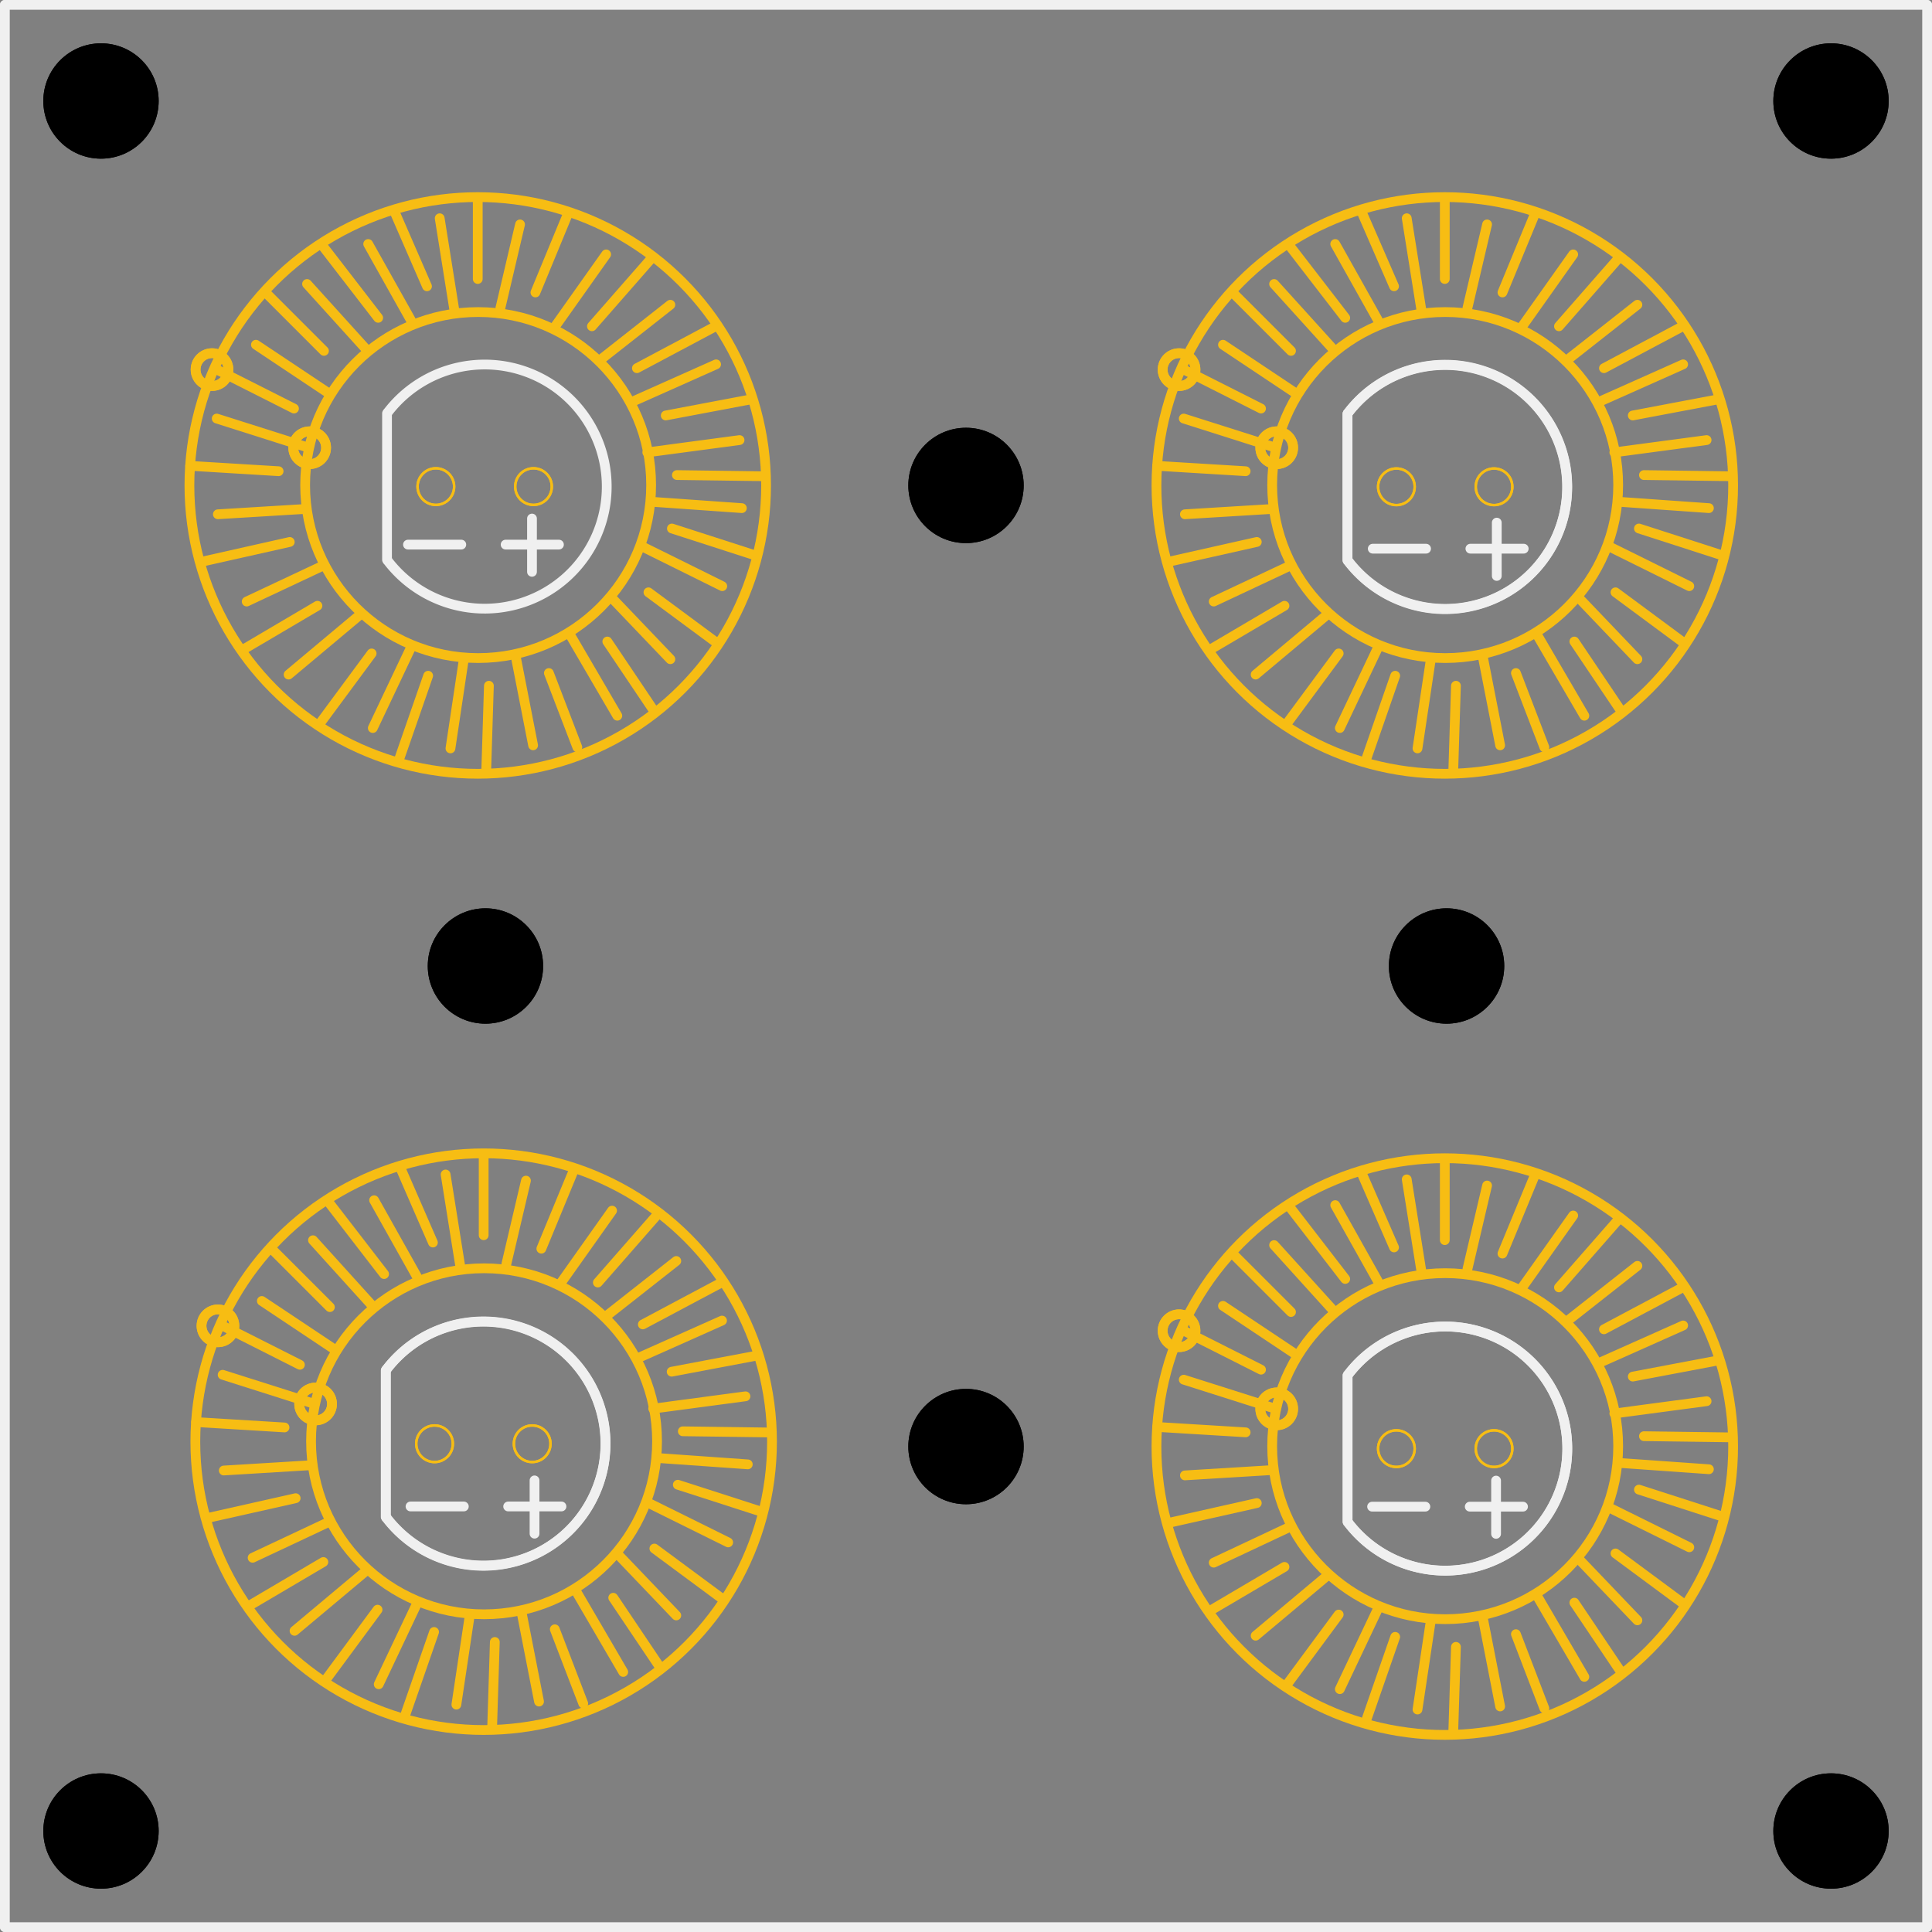 <?xml version='1.0' encoding='UTF-8' standalone='no'?>
<!-- Created with Fritzing (http://www.fritzing.org/) -->
<svg xmlns:svg='http://www.w3.org/2000/svg' xmlns='http://www.w3.org/2000/svg' version='1.2' baseProfile='tiny' x='0in' y='0in' width='1.978in' height='1.978in' viewBox='0 0 50.254 50.254' >
<rect x="0" y="0" width="50.254" height="50.254" fill="#808080" stroke="none"/>
<g id='copper1'>
<line class='other' x1='6.927' y1='7.627' x2='8.427' y2='9.127' stroke='#F7BD13' stroke-width='0.254' stroke-linecap='round'/>
<line class='other' x1='8.577' y1='10.247' x2='6.657' y2='8.967' stroke='#F7BD13' stroke-width='0.254' stroke-linecap='round'/>
<line class='other' x1='5.587' y1='9.587' x2='7.647' y2='10.627' stroke='#F7BD13' stroke-width='0.254' stroke-linecap='round'/>
<line class='other' x1='4.947' y1='12.117' x2='7.247' y2='12.257' stroke='#F7BD13' stroke-width='0.254' stroke-linecap='round'/>
<line class='other' x1='7.967' y1='13.237' x2='5.667' y2='13.377' stroke='#F7BD13' stroke-width='0.254' stroke-linecap='round'/>
<line class='other' x1='5.267' y1='14.607' x2='7.537' y2='14.097' stroke='#F7BD13' stroke-width='0.254' stroke-linecap='round'/>
<line class='other' x1='8.417' y1='14.707' x2='6.417' y2='15.647' stroke='#F7BD13' stroke-width='0.254' stroke-linecap='round'/>
<line class='other' x1='6.357' y1='16.877' x2='8.257' y2='15.757' stroke='#F7BD13' stroke-width='0.254' stroke-linecap='round'/>
<line class='other' x1='9.357' y1='15.997' x2='7.507' y2='17.547' stroke='#F7BD13' stroke-width='0.254' stroke-linecap='round'/>
<line class='other' x1='8.337' y1='18.797' x2='9.667' y2='16.997' stroke='#F7BD13' stroke-width='0.254' stroke-linecap='round'/>
<line class='other' x1='10.687' y1='16.847' x2='9.697' y2='18.937' stroke='#F7BD13' stroke-width='0.254' stroke-linecap='round'/>
<line class='other' x1='10.397' y1='19.707' x2='11.137' y2='17.577' stroke='#F7BD13' stroke-width='0.254' stroke-linecap='round'/>
<line class='other' x1='12.057' y1='17.197' x2='11.717' y2='19.467' stroke='#F7BD13' stroke-width='0.254' stroke-linecap='round'/>
<line class='other' x1='12.647' y1='20.067' x2='12.717' y2='17.837' stroke='#F7BD13' stroke-width='0.254' stroke-linecap='round'/>
<line class='other' x1='13.417' y1='17.087' x2='13.867' y2='19.387' stroke='#F7BD13' stroke-width='0.254' stroke-linecap='round'/>
<line class='other' x1='15.017' y1='19.437' x2='14.277' y2='17.507' stroke='#F7BD13' stroke-width='0.254' stroke-linecap='round'/>
<line class='other' x1='14.837' y1='16.527' x2='16.057' y2='18.617' stroke='#F7BD13' stroke-width='0.254' stroke-linecap='round'/>
<line class='other' x1='16.967' y1='18.427' x2='15.797' y2='16.687' stroke='#F7BD13' stroke-width='0.254' stroke-linecap='round'/>
<line class='other' x1='15.927' y1='15.567' x2='17.437' y2='17.147' stroke='#F7BD13' stroke-width='0.254' stroke-linecap='round'/>
<line class='other' x1='18.597' y1='16.687' x2='16.867' y2='15.407' stroke='#F7BD13' stroke-width='0.254' stroke-linecap='round'/>
<line class='other' x1='16.727' y1='14.227' x2='18.787' y2='15.247' stroke='#F7BD13' stroke-width='0.254' stroke-linecap='round'/>
<line class='other' x1='19.647' y1='14.447' x2='17.477' y2='13.747' stroke='#F7BD13' stroke-width='0.254' stroke-linecap='round'/>
<line class='other' x1='17.027' y1='13.057' x2='19.297' y2='13.217' stroke='#F7BD13' stroke-width='0.254' stroke-linecap='round'/>
<line class='other' x1='19.807' y1='12.387' x2='17.607' y2='12.357' stroke='#F7BD13' stroke-width='0.254' stroke-linecap='round'/>
<line class='other' x1='16.837' y1='11.767' x2='19.237' y2='11.447' stroke='#F7BD13' stroke-width='0.254' stroke-linecap='round'/>
<line class='other' x1='19.537' y1='10.387' x2='17.317' y2='10.807' stroke='#F7BD13' stroke-width='0.254' stroke-linecap='round'/>
<line class='other' x1='16.407' y1='10.467' x2='18.627' y2='9.477' stroke='#F7BD13' stroke-width='0.254' stroke-linecap='round'/>
<line class='other' x1='18.577' y1='8.507' x2='16.567' y2='9.577' stroke='#F7BD13' stroke-width='0.254' stroke-linecap='round'/>
<line class='other' x1='15.607' y1='9.367' x2='17.437' y2='7.927' stroke='#F7BD13' stroke-width='0.254' stroke-linecap='round'/>
<line class='other' x1='16.947' y1='6.717' x2='15.397' y2='8.487' stroke='#F7BD13' stroke-width='0.254' stroke-linecap='round'/>
<line class='other' x1='14.407' y1='8.537' x2='15.767' y2='6.617' stroke='#F7BD13' stroke-width='0.254' stroke-linecap='round'/>
<line class='other' x1='14.757' y1='5.597' x2='13.927' y2='7.607' stroke='#F7BD13' stroke-width='0.254' stroke-linecap='round'/>
<line class='other' x1='13.017' y1='8.007' x2='13.527' y2='5.837' stroke='#F7BD13' stroke-width='0.254' stroke-linecap='round'/>
<line class='other' x1='9.517' y1='9.077' x2='7.987' y2='7.387' stroke='#F7BD13' stroke-width='0.254' stroke-linecap='round'/>
<line class='other' x1='8.417' y1='6.427' x2='9.837' y2='8.267' stroke='#F7BD13' stroke-width='0.254' stroke-linecap='round'/>
<line class='other' x1='10.687' y1='8.327' x2='9.577' y2='6.347' stroke='#F7BD13' stroke-width='0.254' stroke-linecap='round'/>
<line class='other' x1='10.267' y1='5.517' x2='11.107' y2='7.447' stroke='#F7BD13' stroke-width='0.254' stroke-linecap='round'/>
<line class='other' x1='11.817' y1='8.057' x2='11.437' y2='5.677' stroke='#F7BD13' stroke-width='0.254' stroke-linecap='round'/>
<line class='other' x1='12.427' y1='5.167' x2='12.427' y2='7.257' stroke='#F7BD13' stroke-width='0.254' stroke-linecap='round'/>
<line class='other' x1='7.967' y1='11.627' x2='5.637' y2='10.887' stroke='#F7BD13' stroke-width='0.254' stroke-linecap='round'/>
<line class='other' x1='32.081' y1='7.627' x2='33.581' y2='9.127' stroke='#F7BD13' stroke-width='0.254' stroke-linecap='round'/>
<line class='other' x1='33.731' y1='10.247' x2='31.811' y2='8.967' stroke='#F7BD13' stroke-width='0.254' stroke-linecap='round'/>
<line class='other' x1='30.741' y1='9.587' x2='32.801' y2='10.627' stroke='#F7BD13' stroke-width='0.254' stroke-linecap='round'/>
<line class='other' x1='30.101' y1='12.117' x2='32.401' y2='12.257' stroke='#F7BD13' stroke-width='0.254' stroke-linecap='round'/>
<line class='other' x1='33.121' y1='13.237' x2='30.821' y2='13.377' stroke='#F7BD13' stroke-width='0.254' stroke-linecap='round'/>
<line class='other' x1='30.421' y1='14.607' x2='32.691' y2='14.097' stroke='#F7BD13' stroke-width='0.254' stroke-linecap='round'/>
<line class='other' x1='33.571' y1='14.707' x2='31.571' y2='15.647' stroke='#F7BD13' stroke-width='0.254' stroke-linecap='round'/>
<line class='other' x1='31.511' y1='16.877' x2='33.411' y2='15.757' stroke='#F7BD13' stroke-width='0.254' stroke-linecap='round'/>
<line class='other' x1='34.511' y1='15.997' x2='32.661' y2='17.547' stroke='#F7BD13' stroke-width='0.254' stroke-linecap='round'/>
<line class='other' x1='33.491' y1='18.797' x2='34.821' y2='16.997' stroke='#F7BD13' stroke-width='0.254' stroke-linecap='round'/>
<line class='other' x1='35.841' y1='16.847' x2='34.851' y2='18.937' stroke='#F7BD13' stroke-width='0.254' stroke-linecap='round'/>
<line class='other' x1='35.551' y1='19.707' x2='36.291' y2='17.577' stroke='#F7BD13' stroke-width='0.254' stroke-linecap='round'/>
<line class='other' x1='37.211' y1='17.197' x2='36.871' y2='19.467' stroke='#F7BD13' stroke-width='0.254' stroke-linecap='round'/>
<line class='other' x1='37.801' y1='20.067' x2='37.871' y2='17.837' stroke='#F7BD13' stroke-width='0.254' stroke-linecap='round'/>
<line class='other' x1='38.571' y1='17.087' x2='39.021' y2='19.387' stroke='#F7BD13' stroke-width='0.254' stroke-linecap='round'/>
<line class='other' x1='40.171' y1='19.437' x2='39.431' y2='17.507' stroke='#F7BD13' stroke-width='0.254' stroke-linecap='round'/>
<line class='other' x1='39.991' y1='16.527' x2='41.211' y2='18.617' stroke='#F7BD13' stroke-width='0.254' stroke-linecap='round'/>
<line class='other' x1='42.121' y1='18.427' x2='40.951' y2='16.687' stroke='#F7BD13' stroke-width='0.254' stroke-linecap='round'/>
<line class='other' x1='41.081' y1='15.567' x2='42.591' y2='17.147' stroke='#F7BD13' stroke-width='0.254' stroke-linecap='round'/>
<line class='other' x1='43.751' y1='16.687' x2='42.021' y2='15.407' stroke='#F7BD13' stroke-width='0.254' stroke-linecap='round'/>
<line class='other' x1='41.881' y1='14.227' x2='43.941' y2='15.247' stroke='#F7BD13' stroke-width='0.254' stroke-linecap='round'/>
<line class='other' x1='44.801' y1='14.447' x2='42.631' y2='13.747' stroke='#F7BD13' stroke-width='0.254' stroke-linecap='round'/>
<line class='other' x1='42.181' y1='13.057' x2='44.451' y2='13.217' stroke='#F7BD13' stroke-width='0.254' stroke-linecap='round'/>
<line class='other' x1='44.961' y1='12.387' x2='42.761' y2='12.357' stroke='#F7BD13' stroke-width='0.254' stroke-linecap='round'/>
<line class='other' x1='41.991' y1='11.767' x2='44.391' y2='11.447' stroke='#F7BD13' stroke-width='0.254' stroke-linecap='round'/>
<line class='other' x1='44.691' y1='10.387' x2='42.471' y2='10.807' stroke='#F7BD13' stroke-width='0.254' stroke-linecap='round'/>
<line class='other' x1='41.561' y1='10.467' x2='43.781' y2='9.477' stroke='#F7BD13' stroke-width='0.254' stroke-linecap='round'/>
<line class='other' x1='43.731' y1='8.507' x2='41.721' y2='9.577' stroke='#F7BD13' stroke-width='0.254' stroke-linecap='round'/>
<line class='other' x1='40.761' y1='9.367' x2='42.591' y2='7.927' stroke='#F7BD13' stroke-width='0.254' stroke-linecap='round'/>
<line class='other' x1='42.101' y1='6.717' x2='40.551' y2='8.487' stroke='#F7BD13' stroke-width='0.254' stroke-linecap='round'/>
<line class='other' x1='39.561' y1='8.537' x2='40.921' y2='6.617' stroke='#F7BD13' stroke-width='0.254' stroke-linecap='round'/>
<line class='other' x1='39.911' y1='5.597' x2='39.081' y2='7.607' stroke='#F7BD13' stroke-width='0.254' stroke-linecap='round'/>
<line class='other' x1='38.171' y1='8.007' x2='38.681' y2='5.837' stroke='#F7BD13' stroke-width='0.254' stroke-linecap='round'/>
<line class='other' x1='34.671' y1='9.077' x2='33.141' y2='7.387' stroke='#F7BD13' stroke-width='0.254' stroke-linecap='round'/>
<line class='other' x1='33.571' y1='6.427' x2='34.991' y2='8.267' stroke='#F7BD13' stroke-width='0.254' stroke-linecap='round'/>
<line class='other' x1='35.841' y1='8.327' x2='34.731' y2='6.347' stroke='#F7BD13' stroke-width='0.254' stroke-linecap='round'/>
<line class='other' x1='35.421' y1='5.517' x2='36.261' y2='7.447' stroke='#F7BD13' stroke-width='0.254' stroke-linecap='round'/>
<line class='other' x1='36.971' y1='8.057' x2='36.591' y2='5.677' stroke='#F7BD13' stroke-width='0.254' stroke-linecap='round'/>
<line class='other' x1='37.581' y1='5.167' x2='37.581' y2='7.257' stroke='#F7BD13' stroke-width='0.254' stroke-linecap='round'/>
<line class='other' x1='33.121' y1='11.627' x2='30.791' y2='10.887' stroke='#F7BD13' stroke-width='0.254' stroke-linecap='round'/>
<line class='other' x1='7.081' y1='32.5' x2='8.581' y2='34' stroke='#F7BD13' stroke-width='0.254' stroke-linecap='round'/>
<line class='other' x1='8.731' y1='35.12' x2='6.811' y2='33.84' stroke='#F7BD13' stroke-width='0.254' stroke-linecap='round'/>
<line class='other' x1='5.741' y1='34.46' x2='7.801' y2='35.5' stroke='#F7BD13' stroke-width='0.254' stroke-linecap='round'/>
<line class='other' x1='5.101' y1='36.99' x2='7.401' y2='37.13' stroke='#F7BD13' stroke-width='0.254' stroke-linecap='round'/>
<line class='other' x1='8.121' y1='38.11' x2='5.821' y2='38.25' stroke='#F7BD13' stroke-width='0.254' stroke-linecap='round'/>
<line class='other' x1='5.421' y1='39.48' x2='7.691' y2='38.97' stroke='#F7BD13' stroke-width='0.254' stroke-linecap='round'/>
<line class='other' x1='8.571' y1='39.58' x2='6.571' y2='40.52' stroke='#F7BD13' stroke-width='0.254' stroke-linecap='round'/>
<line class='other' x1='6.511' y1='41.75' x2='8.411' y2='40.63' stroke='#F7BD13' stroke-width='0.254' stroke-linecap='round'/>
<line class='other' x1='9.511' y1='40.87' x2='7.661' y2='42.42' stroke='#F7BD13' stroke-width='0.254' stroke-linecap='round'/>
<line class='other' x1='8.491' y1='43.67' x2='9.821' y2='41.87' stroke='#F7BD13' stroke-width='0.254' stroke-linecap='round'/>
<line class='other' x1='10.841' y1='41.72' x2='9.851' y2='43.81' stroke='#F7BD13' stroke-width='0.254' stroke-linecap='round'/>
<line class='other' x1='10.551' y1='44.58' x2='11.291' y2='42.45' stroke='#F7BD13' stroke-width='0.254' stroke-linecap='round'/>
<line class='other' x1='12.211' y1='42.07' x2='11.871' y2='44.34' stroke='#F7BD13' stroke-width='0.254' stroke-linecap='round'/>
<line class='other' x1='12.801' y1='44.94' x2='12.871' y2='42.71' stroke='#F7BD13' stroke-width='0.254' stroke-linecap='round'/>
<line class='other' x1='13.571' y1='41.96' x2='14.021' y2='44.26' stroke='#F7BD13' stroke-width='0.254' stroke-linecap='round'/>
<line class='other' x1='15.171' y1='44.31' x2='14.431' y2='42.38' stroke='#F7BD13' stroke-width='0.254' stroke-linecap='round'/>
<line class='other' x1='14.991' y1='41.4' x2='16.211' y2='43.49' stroke='#F7BD13' stroke-width='0.254' stroke-linecap='round'/>
<line class='other' x1='17.121' y1='43.3' x2='15.951' y2='41.56' stroke='#F7BD13' stroke-width='0.254' stroke-linecap='round'/>
<line class='other' x1='16.081' y1='40.44' x2='17.591' y2='42.02' stroke='#F7BD13' stroke-width='0.254' stroke-linecap='round'/>
<line class='other' x1='18.751' y1='41.56' x2='17.021' y2='40.28' stroke='#F7BD13' stroke-width='0.254' stroke-linecap='round'/>
<line class='other' x1='16.881' y1='39.1' x2='18.941' y2='40.12' stroke='#F7BD13' stroke-width='0.254' stroke-linecap='round'/>
<line class='other' x1='19.801' y1='39.32' x2='17.631' y2='38.62' stroke='#F7BD13' stroke-width='0.254' stroke-linecap='round'/>
<line class='other' x1='17.181' y1='37.93' x2='19.451' y2='38.09' stroke='#F7BD13' stroke-width='0.254' stroke-linecap='round'/>
<line class='other' x1='19.961' y1='37.26' x2='17.761' y2='37.23' stroke='#F7BD13' stroke-width='0.254' stroke-linecap='round'/>
<line class='other' x1='16.991' y1='36.64' x2='19.391' y2='36.32' stroke='#F7BD13' stroke-width='0.254' stroke-linecap='round'/>
<line class='other' x1='19.691' y1='35.26' x2='17.471' y2='35.68' stroke='#F7BD13' stroke-width='0.254' stroke-linecap='round'/>
<line class='other' x1='16.561' y1='35.34' x2='18.781' y2='34.35' stroke='#F7BD13' stroke-width='0.254' stroke-linecap='round'/>
<line class='other' x1='18.731' y1='33.38' x2='16.721' y2='34.45' stroke='#F7BD13' stroke-width='0.254' stroke-linecap='round'/>
<line class='other' x1='15.761' y1='34.24' x2='17.591' y2='32.8' stroke='#F7BD13' stroke-width='0.254' stroke-linecap='round'/>
<line class='other' x1='17.101' y1='31.59' x2='15.551' y2='33.36' stroke='#F7BD13' stroke-width='0.254' stroke-linecap='round'/>
<line class='other' x1='14.561' y1='33.41' x2='15.921' y2='31.49' stroke='#F7BD13' stroke-width='0.254' stroke-linecap='round'/>
<line class='other' x1='14.911' y1='30.47' x2='14.081' y2='32.48' stroke='#F7BD13' stroke-width='0.254' stroke-linecap='round'/>
<line class='other' x1='13.171' y1='32.88' x2='13.681' y2='30.71' stroke='#F7BD13' stroke-width='0.254' stroke-linecap='round'/>
<line class='other' x1='9.671' y1='33.95' x2='8.141' y2='32.26' stroke='#F7BD13' stroke-width='0.254' stroke-linecap='round'/>
<line class='other' x1='8.571' y1='31.3' x2='9.991' y2='33.14' stroke='#F7BD13' stroke-width='0.254' stroke-linecap='round'/>
<line class='other' x1='10.841' y1='33.2' x2='9.731' y2='31.22' stroke='#F7BD13' stroke-width='0.254' stroke-linecap='round'/>
<line class='other' x1='10.421' y1='30.39' x2='11.261' y2='32.32' stroke='#F7BD13' stroke-width='0.254' stroke-linecap='round'/>
<line class='other' x1='11.971' y1='32.93' x2='11.591' y2='30.55' stroke='#F7BD13' stroke-width='0.254' stroke-linecap='round'/>
<line class='other' x1='12.581' y1='30.04' x2='12.581' y2='32.13' stroke='#F7BD13' stroke-width='0.254' stroke-linecap='round'/>
<line class='other' x1='8.121' y1='36.5' x2='5.791' y2='35.76' stroke='#F7BD13' stroke-width='0.254' stroke-linecap='round'/>
<line class='other' x1='32.081' y1='32.627' x2='33.581' y2='34.127' stroke='#F7BD13' stroke-width='0.254' stroke-linecap='round'/>
<line class='other' x1='33.731' y1='35.247' x2='31.811' y2='33.967' stroke='#F7BD13' stroke-width='0.254' stroke-linecap='round'/>
<line class='other' x1='30.741' y1='34.587' x2='32.801' y2='35.627' stroke='#F7BD13' stroke-width='0.254' stroke-linecap='round'/>
<line class='other' x1='30.101' y1='37.117' x2='32.401' y2='37.257' stroke='#F7BD13' stroke-width='0.254' stroke-linecap='round'/>
<line class='other' x1='33.121' y1='38.237' x2='30.821' y2='38.377' stroke='#F7BD13' stroke-width='0.254' stroke-linecap='round'/>
<line class='other' x1='30.421' y1='39.607' x2='32.691' y2='39.097' stroke='#F7BD13' stroke-width='0.254' stroke-linecap='round'/>
<line class='other' x1='33.571' y1='39.707' x2='31.571' y2='40.647' stroke='#F7BD13' stroke-width='0.254' stroke-linecap='round'/>
<line class='other' x1='31.511' y1='41.877' x2='33.411' y2='40.757' stroke='#F7BD13' stroke-width='0.254' stroke-linecap='round'/>
<line class='other' x1='34.511' y1='40.997' x2='32.661' y2='42.547' stroke='#F7BD13' stroke-width='0.254' stroke-linecap='round'/>
<line class='other' x1='33.491' y1='43.797' x2='34.821' y2='41.997' stroke='#F7BD13' stroke-width='0.254' stroke-linecap='round'/>
<line class='other' x1='35.841' y1='41.847' x2='34.851' y2='43.937' stroke='#F7BD13' stroke-width='0.254' stroke-linecap='round'/>
<line class='other' x1='35.551' y1='44.707' x2='36.291' y2='42.577' stroke='#F7BD13' stroke-width='0.254' stroke-linecap='round'/>
<line class='other' x1='37.211' y1='42.197' x2='36.871' y2='44.467' stroke='#F7BD13' stroke-width='0.254' stroke-linecap='round'/>
<line class='other' x1='37.801' y1='45.067' x2='37.871' y2='42.837' stroke='#F7BD13' stroke-width='0.254' stroke-linecap='round'/>
<line class='other' x1='38.571' y1='42.087' x2='39.021' y2='44.387' stroke='#F7BD13' stroke-width='0.254' stroke-linecap='round'/>
<line class='other' x1='40.171' y1='44.437' x2='39.431' y2='42.507' stroke='#F7BD13' stroke-width='0.254' stroke-linecap='round'/>
<line class='other' x1='39.991' y1='41.527' x2='41.211' y2='43.617' stroke='#F7BD13' stroke-width='0.254' stroke-linecap='round'/>
<line class='other' x1='42.121' y1='43.427' x2='40.951' y2='41.687' stroke='#F7BD13' stroke-width='0.254' stroke-linecap='round'/>
<line class='other' x1='41.081' y1='40.567' x2='42.591' y2='42.147' stroke='#F7BD13' stroke-width='0.254' stroke-linecap='round'/>
<line class='other' x1='43.751' y1='41.687' x2='42.021' y2='40.407' stroke='#F7BD13' stroke-width='0.254' stroke-linecap='round'/>
<line class='other' x1='41.881' y1='39.227' x2='43.941' y2='40.247' stroke='#F7BD13' stroke-width='0.254' stroke-linecap='round'/>
<line class='other' x1='44.801' y1='39.447' x2='42.631' y2='38.747' stroke='#F7BD13' stroke-width='0.254' stroke-linecap='round'/>
<line class='other' x1='42.181' y1='38.057' x2='44.451' y2='38.217' stroke='#F7BD13' stroke-width='0.254' stroke-linecap='round'/>
<line class='other' x1='44.961' y1='37.387' x2='42.761' y2='37.357' stroke='#F7BD13' stroke-width='0.254' stroke-linecap='round'/>
<line class='other' x1='41.991' y1='36.767' x2='44.391' y2='36.447' stroke='#F7BD13' stroke-width='0.254' stroke-linecap='round'/>
<line class='other' x1='44.691' y1='35.387' x2='42.471' y2='35.807' stroke='#F7BD13' stroke-width='0.254' stroke-linecap='round'/>
<line class='other' x1='41.561' y1='35.467' x2='43.781' y2='34.477' stroke='#F7BD13' stroke-width='0.254' stroke-linecap='round'/>
<line class='other' x1='43.731' y1='33.507' x2='41.721' y2='34.577' stroke='#F7BD13' stroke-width='0.254' stroke-linecap='round'/>
<line class='other' x1='40.761' y1='34.367' x2='42.591' y2='32.927' stroke='#F7BD13' stroke-width='0.254' stroke-linecap='round'/>
<line class='other' x1='42.101' y1='31.717' x2='40.551' y2='33.487' stroke='#F7BD13' stroke-width='0.254' stroke-linecap='round'/>
<line class='other' x1='39.561' y1='33.537' x2='40.921' y2='31.617' stroke='#F7BD13' stroke-width='0.254' stroke-linecap='round'/>
<line class='other' x1='39.911' y1='30.597' x2='39.081' y2='32.607' stroke='#F7BD13' stroke-width='0.254' stroke-linecap='round'/>
<line class='other' x1='38.171' y1='33.007' x2='38.681' y2='30.837' stroke='#F7BD13' stroke-width='0.254' stroke-linecap='round'/>
<line class='other' x1='34.671' y1='34.077' x2='33.141' y2='32.387' stroke='#F7BD13' stroke-width='0.254' stroke-linecap='round'/>
<line class='other' x1='33.571' y1='31.427' x2='34.991' y2='33.267' stroke='#F7BD13' stroke-width='0.254' stroke-linecap='round'/>
<line class='other' x1='35.841' y1='33.327' x2='34.731' y2='31.347' stroke='#F7BD13' stroke-width='0.254' stroke-linecap='round'/>
<line class='other' x1='35.421' y1='30.517' x2='36.261' y2='32.447' stroke='#F7BD13' stroke-width='0.254' stroke-linecap='round'/>
<line class='other' x1='36.971' y1='33.057' x2='36.591' y2='30.677' stroke='#F7BD13' stroke-width='0.254' stroke-linecap='round'/>
<line class='other' x1='37.581' y1='30.167' x2='37.581' y2='32.257' stroke='#F7BD13' stroke-width='0.254' stroke-linecap='round'/>
<line class='other' x1='33.121' y1='36.627' x2='30.791' y2='35.887' stroke='#F7BD13' stroke-width='0.254' stroke-linecap='round'/>
<circle class='other' cx='12.427' cy='12.627' r='7.5' stroke='#F7BD13' stroke-width='0.254' fill='none' />
<circle class='other' cx='12.437' cy='12.617' r='4.5' stroke='#F7BD13' stroke-width='0.254' fill='none' />
<circle class='other' cx='37.581' cy='12.627' r='7.5' stroke='#F7BD13' stroke-width='0.254' fill='none' />
<circle class='other' cx='37.591' cy='12.617' r='4.5' stroke='#F7BD13' stroke-width='0.254' fill='none' />
<circle class='other' cx='12.581' cy='37.5' r='7.5' stroke='#F7BD13' stroke-width='0.254' fill='none' />
<circle class='other' cx='12.591' cy='37.49' r='4.5' stroke='#F7BD13' stroke-width='0.254' fill='none' />
<circle class='other' cx='37.581' cy='37.627' r='7.5' stroke='#F7BD13' stroke-width='0.254' fill='none' />
<circle class='other' cx='37.591' cy='37.617' r='4.5' stroke='#F7BD13' stroke-width='0.254' fill='none' />
<circle id='connector2pad' connectorname='A1' cx='13.843' cy='37.554' r='0.476' stroke='#F7BD13' stroke-width='0.064' fill='none' />
<circle id='connector5pad' connectorname='A2' cx='38.862' cy='37.681' r='0.476' stroke='#F7BD13' stroke-width='0.064' fill='none' />
<circle id='connector6pad' connectorname='A3' cx='13.877' cy='12.657' r='0.476' stroke='#F7BD13' stroke-width='0.064' fill='none' />
<circle id='connector10pad' connectorname='A4' cx='38.862' cy='12.662' r='0.476' stroke='#F7BD13' stroke-width='0.064' fill='none' />
<circle id='connector0pad' connectorname='K1' cx='11.303' cy='37.554' r='0.476' stroke='#F7BD13' stroke-width='0.064' fill='none' />
<circle id='connector3pad' connectorname='K2' cx='36.322' cy='37.681' r='0.476' stroke='#F7BD13' stroke-width='0.064' fill='none' />
<circle id='connector8pad' connectorname='K3' cx='11.337' cy='12.657' r='0.476' stroke='#F7BD13' stroke-width='0.064' fill='none' />
<circle id='connector11pad' connectorname='K4' cx='36.322' cy='12.662' r='0.476' stroke='#F7BD13' stroke-width='0.064' fill='none' />
<circle id='connector1pad' connectorname='SIG1' cx='5.669' cy='34.487' r='0.427' stroke='#F7BD13' stroke-width='0.254' fill='none' />
<circle id='connector4pad' connectorname='SIG2' cx='8.209' cy='36.519' r='0.427' stroke='#F7BD13' stroke-width='0.254' fill='none' />
<circle id='connector7pad' connectorname='SIG3' cx='30.669' cy='34.614' r='0.427' stroke='#F7BD13' stroke-width='0.254' fill='none' />
<circle id='connector9pad' connectorname='SIG4' cx='33.209' cy='36.646' r='0.427' stroke='#F7BD13' stroke-width='0.254' fill='none' />
<circle id='connector12pad' connectorname='SIG5' cx='5.515' cy='9.614' r='0.427' stroke='#F7BD13' stroke-width='0.254' fill='none' />
<circle id='connector13pad' connectorname='SIG6' cx='8.055' cy='11.646' r='0.427' stroke='#F7BD13' stroke-width='0.254' fill='none' />
<circle id='connector14pad' connectorname='SIG7' cx='30.669' cy='9.614' r='0.427' stroke='#F7BD13' stroke-width='0.254' fill='none' />
<circle id='connector15pad' connectorname='SIG8' cx='33.209' cy='11.646' r='0.427' stroke='#F7BD13' stroke-width='0.254' fill='none' />
<circle cx='12.627' cy='25.127' r='1.5' stroke='black' stroke-width='0' fill='black' id='nonconn0' />
<circle cx='25.127' cy='12.627' r='1.5' stroke='black' stroke-width='0' fill='black' id='nonconn1' />
<circle cx='37.627' cy='25.127' r='1.5' stroke='black' stroke-width='0' fill='black' id='nonconn2' />
<circle cx='25.127' cy='37.627' r='1.5' stroke='black' stroke-width='0' fill='black' id='nonconn3' />
<circle cx='2.627' cy='47.627' r='1.5' stroke='black' stroke-width='0' fill='black' id='nonconn4' />
<circle cx='2.627' cy='2.627' r='1.5' stroke='black' stroke-width='0' fill='black' id='nonconn5' />
<circle cx='47.627' cy='2.627' r='1.5' stroke='black' stroke-width='0' fill='black' id='nonconn6' />
<circle cx='47.627' cy='47.627' r='1.5' stroke='black' stroke-width='0' fill='black' id='nonconn7' />
<g id='copper0'>
<circle id='connector2pad' connectorname='A1' cx='13.843' cy='37.554' r='0.476' stroke='#F7BD13' stroke-width='0.064' fill='none' />
<circle id='connector5pad' connectorname='A2' cx='38.862' cy='37.681' r='0.476' stroke='#F7BD13' stroke-width='0.064' fill='none' />
<circle id='connector6pad' connectorname='A3' cx='13.877' cy='12.657' r='0.476' stroke='#F7BD13' stroke-width='0.064' fill='none' />
<circle id='connector10pad' connectorname='A4' cx='38.862' cy='12.662' r='0.476' stroke='#F7BD13' stroke-width='0.064' fill='none' />
<circle id='connector0pad' connectorname='K1' cx='11.303' cy='37.554' r='0.476' stroke='#F7BD13' stroke-width='0.064' fill='none' />
<circle id='connector3pad' connectorname='K2' cx='36.322' cy='37.681' r='0.476' stroke='#F7BD13' stroke-width='0.064' fill='none' />
<circle id='connector8pad' connectorname='K3' cx='11.337' cy='12.657' r='0.476' stroke='#F7BD13' stroke-width='0.064' fill='none' />
<circle id='connector11pad' connectorname='K4' cx='36.322' cy='12.662' r='0.476' stroke='#F7BD13' stroke-width='0.064' fill='none' />
<circle id='connector1pad' connectorname='SIG1' cx='5.669' cy='34.487' r='0.427' stroke='#F7BD13' stroke-width='0.254' fill='none' />
<circle id='connector4pad' connectorname='SIG2' cx='8.209' cy='36.519' r='0.427' stroke='#F7BD13' stroke-width='0.254' fill='none' />
<circle id='connector7pad' connectorname='SIG3' cx='30.669' cy='34.614' r='0.427' stroke='#F7BD13' stroke-width='0.254' fill='none' />
<circle id='connector9pad' connectorname='SIG4' cx='33.209' cy='36.646' r='0.427' stroke='#F7BD13' stroke-width='0.254' fill='none' />
<circle id='connector12pad' connectorname='SIG5' cx='5.515' cy='9.614' r='0.427' stroke='#F7BD13' stroke-width='0.254' fill='none' />
<circle id='connector13pad' connectorname='SIG6' cx='8.055' cy='11.646' r='0.427' stroke='#F7BD13' stroke-width='0.254' fill='none' />
<circle id='connector14pad' connectorname='SIG7' cx='30.669' cy='9.614' r='0.427' stroke='#F7BD13' stroke-width='0.254' fill='none' />
<circle id='connector15pad' connectorname='SIG8' cx='33.209' cy='11.646' r='0.427' stroke='#F7BD13' stroke-width='0.254' fill='none' />
<circle cx='12.627' cy='25.127' r='1.5' stroke='black' stroke-width='0' fill='black' id='nonconn8' />
<circle cx='25.127' cy='12.627' r='1.5' stroke='black' stroke-width='0' fill='black' id='nonconn9' />
<circle cx='37.627' cy='25.127' r='1.5' stroke='black' stroke-width='0' fill='black' id='nonconn10' />
<circle cx='25.127' cy='37.627' r='1.5' stroke='black' stroke-width='0' fill='black' id='nonconn11' />
<circle cx='2.627' cy='47.627' r='1.5' stroke='black' stroke-width='0' fill='black' id='nonconn12' />
<circle cx='2.627' cy='2.627' r='1.5' stroke='black' stroke-width='0' fill='black' id='nonconn13' />
<circle cx='47.627' cy='2.627' r='1.5' stroke='black' stroke-width='0' fill='black' id='nonconn14' />
<circle cx='47.627' cy='47.627' r='1.5' stroke='black' stroke-width='0' fill='black' id='nonconn15' />
</g>
</g>
<g id='silkscreen'>
<line class='other' x1='0.127' y1='50.127' x2='0.127' y2='0.127' stroke='#f0f0f0' stroke-width='0.254' stroke-linecap='round'/>
<line class='other' x1='0.127' y1='0.127' x2='50.127' y2='0.127' stroke='#f0f0f0' stroke-width='0.254' stroke-linecap='round'/>
<line class='other' x1='50.127' y1='0.127' x2='50.127' y2='50.127' stroke='#f0f0f0' stroke-width='0.254' stroke-linecap='round'/>
<line class='other' x1='50.127' y1='50.127' x2='0.127' y2='50.127' stroke='#f0f0f0' stroke-width='0.254' stroke-linecap='round'/>
<line class='other' x1='10.067' y1='10.752' x2='10.067' y2='14.562' stroke='#f0f0f0' stroke-width='0.254' stroke-linecap='round'/>
<path class='other' fill='none' d='M10.067,10.752 A3.175,3.175 0 1 1 10.067,14.562' stroke-width='0.254' stroke='#f0f0f0' />
<line class='other' x1='35.052' y1='10.757' x2='35.052' y2='14.567' stroke='#f0f0f0' stroke-width='0.254' stroke-linecap='round'/>
<path class='other' fill='none' d='M35.052,10.757 A3.175,3.175 0 1 1 35.052,14.567' stroke-width='0.254' stroke='#f0f0f0' />
<line class='other' x1='35.052' y1='35.776' x2='35.052' y2='39.586' stroke='#f0f0f0' stroke-width='0.254' stroke-linecap='round'/>
<path class='other' fill='none' d='M35.052,35.776 A3.175,3.175 0 1 1 35.052,39.586' stroke-width='0.254' stroke='#f0f0f0' />
<line class='other' x1='10.033' y1='35.649' x2='10.033' y2='39.459' stroke='#f0f0f0' stroke-width='0.254' stroke-linecap='round'/>
<path class='other' fill='none' d='M10.033,35.649 A3.175,3.175 0 1 1 10.033,39.459' stroke-width='0.254' stroke='#f0f0f0' />
<line class='other' x1='35.048' y1='10.765' x2='35.048' y2='14.575' stroke='#f0f0f0' stroke-width='0.254' stroke-linecap='round'/>
<path class='other' fill='none' d='M35.048,10.765 A3.175,3.175 0 1 1 35.048,14.575' stroke-width='0.254' stroke='#f0f0f0' />
<line class='other' x1='10.037' y1='35.642' x2='10.037' y2='39.452' stroke='#f0f0f0' stroke-width='0.254' stroke-linecap='round'/>
<path class='other' fill='none' d='M10.037,35.642 A3.175,3.175 0 1 1 10.037,39.452' stroke-width='0.254' stroke='#f0f0f0' />
<line class='other' x1='35.053' y1='35.773' x2='35.053' y2='39.584' stroke='#f0f0f0' stroke-width='0.254' stroke-linecap='round'/>
<path class='other' fill='none' d='M35.053,35.773 A3.175,3.175 0 1 1 35.053,39.584' stroke-width='0.254' stroke='#f0f0f0' />
<line class='other' x1='13.152' y1='14.166' x2='14.539' y2='14.166' stroke='#f0f0f0' stroke-width='0.254' stroke-linecap='round'/>
<line class='other' x1='13.838' y1='14.874' x2='13.838' y2='13.488' stroke='#f0f0f0' stroke-width='0.254' stroke-linecap='round'/>
<line class='other' x1='10.612' y1='14.166' x2='11.999' y2='14.166' stroke='#f0f0f0' stroke-width='0.254' stroke-linecap='round'/>
<line class='other' x1='38.247' y1='14.272' x2='39.634' y2='14.272' stroke='#f0f0f0' stroke-width='0.254' stroke-linecap='round'/>
<line class='other' x1='38.933' y1='14.981' x2='38.933' y2='13.594' stroke='#f0f0f0' stroke-width='0.254' stroke-linecap='round'/>
<line class='other' x1='35.707' y1='14.272' x2='37.094' y2='14.272' stroke='#f0f0f0' stroke-width='0.254' stroke-linecap='round'/>
<line class='other' x1='13.218' y1='39.185' x2='14.605' y2='39.185' stroke='#f0f0f0' stroke-width='0.254' stroke-linecap='round'/>
<line class='other' x1='13.904' y1='39.893' x2='13.904' y2='38.507' stroke='#f0f0f0' stroke-width='0.254' stroke-linecap='round'/>
<line class='other' x1='10.678' y1='39.185' x2='12.065' y2='39.185' stroke='#f0f0f0' stroke-width='0.254' stroke-linecap='round'/>
<line class='other' x1='38.23' y1='39.19' x2='39.616' y2='39.19' stroke='#f0f0f0' stroke-width='0.254' stroke-linecap='round'/>
<line class='other' x1='38.915' y1='39.898' x2='38.915' y2='38.512' stroke='#f0f0f0' stroke-width='0.254' stroke-linecap='round'/>
<line class='other' x1='35.69' y1='39.19' x2='37.076' y2='39.19' stroke='#f0f0f0' stroke-width='0.254' stroke-linecap='round'/>
</g>
</svg>
